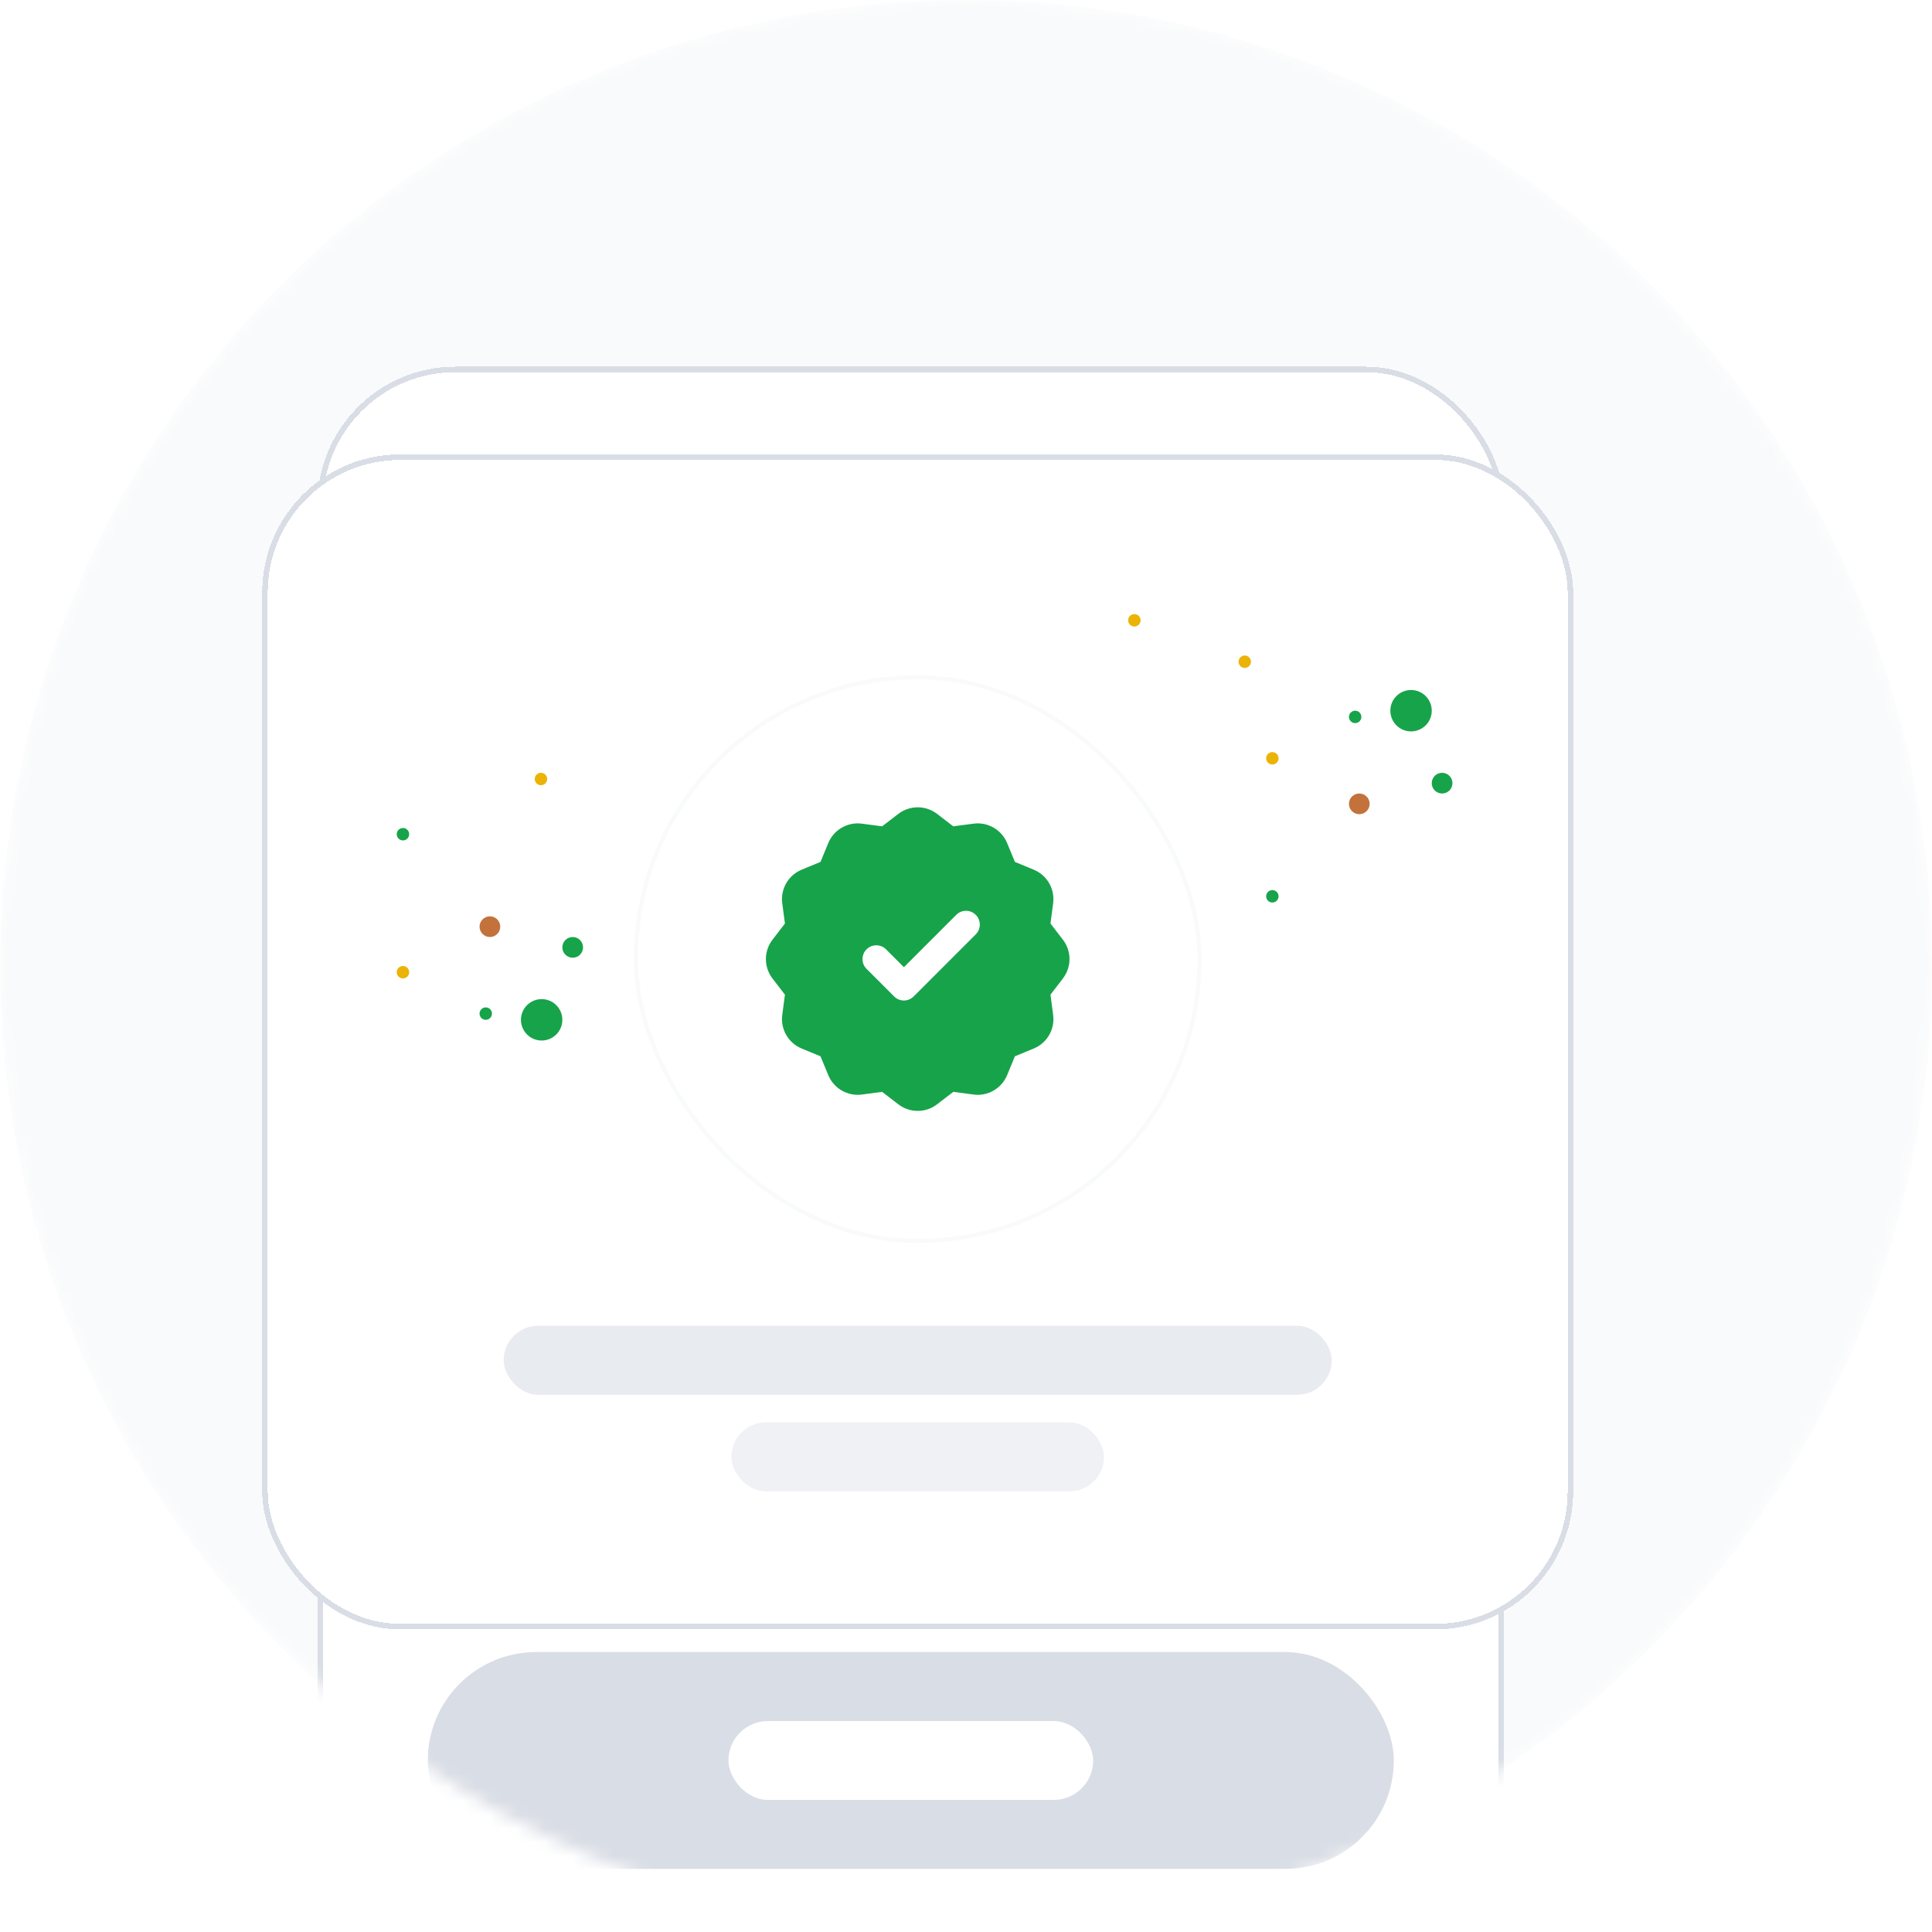 <svg width="140" height="140" viewBox="0 0 140 140" fill="none" xmlns="http://www.w3.org/2000/svg">
<mask id="mask0_3240_4330" style="mask-type:alpha" maskUnits="userSpaceOnUse" x="0" y="0" width="140" height="140">
<circle cx="70" cy="70" r="70" fill="#D9D9D9"/>
</mask>
<g mask="url(#mask0_3240_4330)">
<circle cx="70" cy="70" r="70" fill="#F9FAFB"/>
<g filter="url(#filter0_d_3240_4330)">
<rect x="27" y="22.571" width="86" height="116.857" rx="10" fill="white" shape-rendering="crispEdges"/>
<rect x="27.2" y="22.771" width="85.6" height="116.457" rx="9.8" stroke="#D9DDE5" stroke-width="0.4" shape-rendering="crispEdges"/>
<g filter="url(#filter1_d_3240_4330)">
<rect x="54.429" y="30.571" width="31.143" height="31.143" rx="15.571" fill="white"/>
<rect x="54.579" y="30.721" width="30.843" height="30.843" rx="15.421" stroke="#F9FAFB" stroke-width="0.3"/>
<path d="M64.205 43.933C64.063 43.833 63.993 43.783 63.932 43.771C63.8 43.744 63.662 43.816 63.608 43.939C63.583 43.996 63.583 44.081 63.583 44.252V48.034C63.583 48.503 63.583 48.891 63.609 49.206C63.623 49.376 63.82 49.444 63.946 49.33L66.976 46.585C67.124 46.451 67.197 46.385 67.221 46.308C67.242 46.24 67.237 46.168 67.209 46.104C67.176 46.03 67.094 45.973 66.932 45.858L64.205 43.933Z" fill="#C3723C"/>
<path d="M64.57 50.339C64.451 50.447 64.391 50.501 64.368 50.578C64.35 50.637 64.355 50.725 64.38 50.782C64.413 50.855 64.468 50.893 64.576 50.969C64.665 51.032 64.759 51.089 64.857 51.139C65.14 51.283 65.442 51.34 65.769 51.367C66.085 51.393 66.473 51.393 66.942 51.393H73.057C73.527 51.393 73.914 51.393 74.23 51.367C74.558 51.34 74.859 51.283 75.142 51.139C75.24 51.089 75.334 51.032 75.424 50.969C75.532 50.893 75.586 50.855 75.619 50.782C75.644 50.725 75.65 50.637 75.632 50.578C75.608 50.501 75.549 50.447 75.43 50.339L71.86 47.105C71.792 47.044 71.758 47.013 71.721 46.995C71.651 46.96 71.57 46.955 71.496 46.981C71.458 46.995 71.42 47.021 71.345 47.074C71.026 47.3 70.745 47.499 70.426 47.579C70.146 47.649 69.853 47.649 69.574 47.579C69.254 47.499 68.974 47.3 68.654 47.074C68.579 47.021 68.542 46.994 68.503 46.981C68.429 46.955 68.349 46.96 68.279 46.995C68.242 47.013 68.208 47.044 68.139 47.105L64.57 50.339Z" fill="#C3723C"/>
<path d="M76.053 49.33C76.179 49.444 76.377 49.376 76.391 49.206C76.416 48.891 76.416 48.503 76.416 48.034V44.252C76.416 44.081 76.416 43.996 76.392 43.94C76.337 43.816 76.2 43.744 76.067 43.771C76.007 43.783 75.936 43.833 75.795 43.933L73.068 45.858C72.905 45.973 72.824 46.03 72.791 46.104C72.762 46.168 72.758 46.24 72.778 46.308C72.802 46.385 72.876 46.451 73.023 46.585L76.053 49.33Z" fill="#C3723C"/>
<path d="M75.996 41.889C76.06 41.98 76.092 42.025 76.102 42.094C76.109 42.148 76.096 42.223 76.071 42.272C76.038 42.333 75.983 42.372 75.873 42.45L70.74 46.073C70.312 46.375 70.222 46.427 70.142 46.447C70.049 46.471 69.951 46.471 69.858 46.447C69.778 46.427 69.687 46.375 69.26 46.073L64.127 42.45C64.017 42.372 63.961 42.333 63.929 42.272C63.903 42.223 63.89 42.148 63.898 42.094C63.908 42.025 63.94 41.98 64.003 41.889C64.222 41.577 64.519 41.32 64.857 41.147C65.14 41.003 65.442 40.945 65.769 40.919C66.085 40.893 66.473 40.893 66.942 40.893H73.057C73.527 40.893 73.914 40.893 74.23 40.919C74.558 40.945 74.859 41.003 75.142 41.147C75.481 41.32 75.778 41.577 75.996 41.889Z" fill="#C3723C"/>
</g>
<rect x="40" y="69.714" width="60" height="5" rx="2.5" fill="#B0BAC9" fill-opacity="0.3"/>
<rect x="56.5" y="76.714" width="27" height="5" rx="2.5" fill="#B0BAC9" fill-opacity="0.2"/>
<g filter="url(#filter2_d_3240_4330)">
<rect x="35" y="89.714" width="70" height="16" rx="4" fill="white"/>
<rect x="35.3" y="90.014" width="69.4" height="15.4" rx="3.7" stroke="#ECEEF2" stroke-width="0.6"/>
<path d="M58.252 100.784C57.883 100.784 57.555 100.722 57.268 100.597C56.983 100.473 56.759 100.303 56.597 100.088C56.436 99.871 56.357 99.625 56.358 99.35C56.357 99.136 56.403 98.939 56.498 98.76C56.592 98.582 56.72 98.432 56.88 98.313C57.043 98.192 57.223 98.115 57.422 98.082V98.047C57.16 97.989 56.948 97.856 56.786 97.647C56.625 97.436 56.546 97.194 56.547 96.918C56.546 96.657 56.618 96.423 56.766 96.218C56.913 96.012 57.116 95.85 57.373 95.733C57.629 95.613 57.923 95.554 58.252 95.554C58.579 95.554 58.87 95.613 59.125 95.733C59.382 95.85 59.584 96.012 59.732 96.218C59.881 96.423 59.955 96.657 59.955 96.918C59.955 97.194 59.873 97.436 59.709 97.647C59.547 97.856 59.337 97.989 59.08 98.047V98.082C59.279 98.115 59.458 98.192 59.617 98.313C59.778 98.432 59.906 98.582 60 98.76C60.096 98.939 60.144 99.136 60.144 99.35C60.144 99.625 60.063 99.871 59.901 100.088C59.738 100.303 59.514 100.473 59.229 100.597C58.946 100.722 58.62 100.784 58.252 100.784ZM58.252 100.073C58.443 100.073 58.609 100.041 58.75 99.976C58.891 99.91 59 99.817 59.078 99.698C59.156 99.578 59.195 99.441 59.197 99.285C59.195 99.123 59.153 98.979 59.07 98.855C58.989 98.729 58.877 98.63 58.735 98.559C58.594 98.488 58.433 98.452 58.252 98.452C58.07 98.452 57.908 98.488 57.765 98.559C57.623 98.63 57.51 98.729 57.427 98.855C57.346 98.979 57.306 99.123 57.308 99.285C57.306 99.441 57.344 99.578 57.422 99.698C57.5 99.815 57.609 99.907 57.75 99.974C57.893 100.04 58.06 100.073 58.252 100.073ZM58.252 97.754C58.408 97.754 58.546 97.722 58.665 97.659C58.786 97.596 58.881 97.508 58.951 97.396C59.021 97.283 59.056 97.153 59.058 97.005C59.056 96.86 59.021 96.732 58.953 96.623C58.886 96.512 58.791 96.426 58.67 96.367C58.549 96.305 58.41 96.275 58.252 96.275C58.092 96.275 57.95 96.305 57.827 96.367C57.706 96.426 57.612 96.512 57.544 96.623C57.478 96.732 57.445 96.86 57.447 97.005C57.445 97.153 57.479 97.283 57.547 97.396C57.616 97.507 57.711 97.595 57.832 97.659C57.955 97.722 58.095 97.754 58.252 97.754ZM63.009 95.554C63.252 95.555 63.489 95.599 63.72 95.683C63.952 95.766 64.161 95.902 64.346 96.091C64.532 96.278 64.679 96.529 64.789 96.844C64.898 97.159 64.953 97.548 64.953 98.012C64.954 98.45 64.908 98.841 64.814 99.186C64.721 99.529 64.587 99.819 64.413 100.056C64.239 100.293 64.03 100.473 63.784 100.597C63.539 100.722 63.263 100.784 62.957 100.784C62.635 100.784 62.35 100.721 62.102 100.595C61.855 100.469 61.655 100.297 61.502 100.078C61.35 99.859 61.256 99.609 61.221 99.327H62.129C62.175 99.529 62.27 99.69 62.412 99.809C62.556 99.927 62.738 99.986 62.957 99.986C63.31 99.986 63.581 99.833 63.772 99.526C63.962 99.219 64.058 98.794 64.058 98.248H64.023C63.942 98.394 63.837 98.52 63.707 98.626C63.578 98.731 63.431 98.811 63.267 98.867C63.105 98.924 62.933 98.952 62.75 98.952C62.452 98.952 62.184 98.881 61.945 98.738C61.708 98.596 61.52 98.4 61.381 98.151C61.243 97.903 61.173 97.619 61.172 97.299C61.172 96.967 61.248 96.67 61.401 96.406C61.555 96.141 61.769 95.932 62.044 95.78C62.319 95.626 62.641 95.55 63.009 95.554ZM63.011 96.299C62.832 96.299 62.671 96.343 62.527 96.431C62.384 96.517 62.271 96.635 62.188 96.784C62.107 96.932 62.067 97.097 62.067 97.279C62.068 97.46 62.109 97.624 62.188 97.771C62.27 97.919 62.38 98.035 62.519 98.122C62.66 98.208 62.821 98.251 63.001 98.251C63.136 98.251 63.261 98.225 63.377 98.174C63.493 98.122 63.594 98.051 63.68 97.96C63.768 97.867 63.836 97.762 63.884 97.644C63.934 97.527 63.958 97.402 63.956 97.272C63.956 97.097 63.914 96.937 63.832 96.789C63.75 96.642 63.639 96.523 63.496 96.434C63.355 96.344 63.194 96.299 63.011 96.299ZM66.11 100.714L68.275 96.429V96.394H65.762V95.623H69.23V96.411L67.067 100.714H66.11ZM70.239 99.33H71.172C71.183 99.472 71.231 99.595 71.316 99.698C71.4 99.799 71.511 99.877 71.649 99.931C71.786 99.984 71.94 100.011 72.109 100.011C72.288 100.011 72.448 99.98 72.588 99.919C72.729 99.856 72.84 99.766 72.919 99.65C73 99.533 73.041 99.39 73.041 99.223C73.041 99.069 73.002 98.929 72.924 98.803C72.848 98.675 72.731 98.574 72.574 98.499C72.416 98.423 72.215 98.385 71.969 98.385H71.465V97.721L72.643 96.429V96.394H70.49V95.623H73.806V96.29L72.439 97.761V97.801C72.691 97.821 72.913 97.874 73.106 97.96C73.299 98.046 73.462 98.156 73.593 98.291C73.724 98.425 73.822 98.576 73.889 98.743C73.955 98.91 73.988 99.086 73.988 99.27C73.988 99.568 73.906 99.831 73.742 100.058C73.579 100.285 73.356 100.463 73.071 100.592C72.787 100.72 72.464 100.784 72.101 100.784C71.753 100.784 71.441 100.724 71.164 100.605C70.889 100.486 70.669 100.317 70.505 100.1C70.341 99.882 70.253 99.625 70.239 99.33ZM76.989 100.784C76.745 100.782 76.507 100.74 76.275 100.657C76.043 100.573 75.835 100.436 75.649 100.247C75.463 100.056 75.316 99.804 75.206 99.489C75.097 99.172 75.043 98.78 75.045 98.313C75.045 97.877 75.091 97.489 75.184 97.147C75.277 96.806 75.41 96.517 75.584 96.282C75.758 96.045 75.968 95.865 76.213 95.74C76.46 95.616 76.736 95.554 77.041 95.554C77.361 95.554 77.644 95.617 77.891 95.743C78.14 95.869 78.34 96.041 78.493 96.26C78.645 96.477 78.74 96.722 78.776 96.996H77.869C77.822 96.8 77.727 96.644 77.583 96.528C77.44 96.41 77.26 96.352 77.041 96.352C76.688 96.352 76.416 96.505 76.226 96.812C76.037 97.118 75.941 97.539 75.94 98.074H75.975C76.056 97.928 76.161 97.803 76.29 97.699C76.419 97.595 76.565 97.514 76.728 97.458C76.892 97.4 77.065 97.371 77.247 97.371C77.546 97.371 77.813 97.442 78.05 97.585C78.289 97.727 78.478 97.924 78.617 98.174C78.756 98.422 78.825 98.707 78.823 99.029C78.825 99.364 78.749 99.664 78.594 99.931C78.44 100.196 78.226 100.405 77.951 100.558C77.676 100.71 77.355 100.786 76.989 100.784ZM76.984 100.038C77.164 100.038 77.326 99.994 77.469 99.906C77.611 99.819 77.724 99.7 77.806 99.551C77.889 99.402 77.93 99.234 77.928 99.049C77.93 98.867 77.89 98.702 77.809 98.554C77.73 98.407 77.619 98.29 77.478 98.204C77.338 98.118 77.177 98.074 76.996 98.074C76.862 98.074 76.737 98.1 76.621 98.151C76.505 98.203 76.404 98.274 76.318 98.365C76.231 98.455 76.163 98.559 76.114 98.678C76.066 98.796 76.041 98.922 76.039 99.056C76.041 99.234 76.082 99.397 76.163 99.546C76.245 99.695 76.356 99.814 76.499 99.904C76.641 99.993 76.803 100.038 76.984 100.038ZM81.753 100.784C81.383 100.784 81.055 100.722 80.769 100.597C80.484 100.473 80.26 100.303 80.098 100.088C79.937 99.871 79.857 99.625 79.859 99.35C79.857 99.136 79.904 98.939 79.998 98.76C80.093 98.582 80.22 98.432 80.381 98.313C80.543 98.192 80.724 98.115 80.923 98.082V98.047C80.661 97.989 80.449 97.856 80.287 97.647C80.126 97.436 80.046 97.194 80.048 96.918C80.046 96.657 80.119 96.423 80.267 96.218C80.414 96.012 80.616 95.85 80.873 95.733C81.13 95.613 81.423 95.554 81.753 95.554C82.08 95.554 82.37 95.613 82.626 95.733C82.882 95.85 83.085 96.012 83.232 96.218C83.381 96.423 83.456 96.657 83.456 96.918C83.456 97.194 83.374 97.436 83.21 97.647C83.047 97.856 82.838 97.989 82.581 98.047V98.082C82.78 98.115 82.959 98.192 83.118 98.313C83.278 98.432 83.406 98.582 83.501 98.76C83.597 98.939 83.645 99.136 83.645 99.35C83.645 99.625 83.564 99.871 83.401 100.088C83.239 100.303 83.015 100.473 82.73 100.597C82.447 100.722 82.121 100.784 81.753 100.784ZM81.753 100.073C81.944 100.073 82.109 100.041 82.25 99.976C82.391 99.91 82.501 99.817 82.578 99.698C82.656 99.578 82.696 99.441 82.698 99.285C82.696 99.123 82.654 98.979 82.571 98.855C82.49 98.729 82.378 98.63 82.235 98.559C82.094 98.488 81.934 98.452 81.753 98.452C81.571 98.452 81.408 98.488 81.266 98.559C81.123 98.63 81.011 98.729 80.928 98.855C80.847 98.979 80.807 99.123 80.808 99.285C80.807 99.441 80.845 99.578 80.923 99.698C81.001 99.815 81.11 99.907 81.251 99.974C81.394 100.04 81.561 100.073 81.753 100.073ZM81.753 97.754C81.909 97.754 82.046 97.722 82.166 97.659C82.287 97.596 82.382 97.508 82.452 97.396C82.521 97.283 82.557 97.153 82.558 97.005C82.557 96.86 82.522 96.732 82.454 96.623C82.386 96.512 82.292 96.426 82.171 96.367C82.05 96.305 81.91 96.275 81.753 96.275C81.592 96.275 81.451 96.305 81.328 96.367C81.207 96.426 81.113 96.512 81.045 96.623C80.978 96.732 80.946 96.86 80.948 97.005C80.946 97.153 80.979 97.283 81.047 97.396C81.117 97.507 81.212 97.595 81.333 97.659C81.456 97.722 81.596 97.754 81.753 97.754Z" fill="#8E95A4"/>
<g clip-path="url(#clip0_3240_4330)">
<path d="M97 96.714V96.014C97 95.734 97 95.594 96.945 95.487C96.898 95.393 96.821 95.317 96.727 95.269C96.62 95.214 96.48 95.214 96.2 95.214H94.3C94.02 95.214 93.88 95.214 93.773 95.269C93.679 95.317 93.602 95.393 93.555 95.487C93.5 95.594 93.5 95.734 93.5 96.014V97.914C93.5 98.194 93.5 98.334 93.555 98.441C93.602 98.535 93.679 98.612 93.773 98.66C93.88 98.714 94.02 98.714 94.3 98.714H95M95.8 100.214H97.7C97.98 100.214 98.12 100.214 98.227 100.16C98.321 100.112 98.398 100.035 98.445 99.941C98.5 99.834 98.5 99.694 98.5 99.414V97.514C98.5 97.234 98.5 97.094 98.445 96.987C98.398 96.893 98.321 96.817 98.227 96.769C98.12 96.714 97.98 96.714 97.7 96.714H95.8C95.52 96.714 95.38 96.714 95.273 96.769C95.179 96.817 95.102 96.893 95.055 96.987C95 97.094 95 97.234 95 97.514V99.414C95 99.694 95 99.834 95.055 99.941C95.102 100.035 95.179 100.112 95.273 100.16C95.38 100.214 95.52 100.214 95.8 100.214Z" stroke="#8E95A4" stroke-opacity="0.5" stroke-width="0.6" stroke-linecap="round" stroke-linejoin="round"/>
</g>
</g>
<rect x="35" y="115.714" width="70" height="15.714" rx="7.857" fill="#D9DDE5"/>
<rect x="56.786" y="120.714" width="26.429" height="5.714" rx="2.857" fill="white"/>
</g>
<g filter="url(#filter3_d_3240_4330)">
<rect x="23" y="28.929" width="95" height="85.143" rx="10" fill="white" shape-rendering="crispEdges"/>
<rect x="23.2" y="29.129" width="94.6" height="84.743" rx="9.8" stroke="#D9DDE5" stroke-width="0.4" shape-rendering="crispEdges"/>
<g filter="url(#filter4_d_3240_4330)">
<rect x="49.929" y="38.929" width="41.143" height="41.143" rx="20.571" fill="white"/>
<rect x="50.079" y="39.079" width="40.843" height="40.843" rx="20.421" stroke="#F9FAFB" stroke-width="0.3"/>
<path fill-rule="evenodd" clip-rule="evenodd" d="M69.096 48.977C69.51 48.659 70.005 48.5 70.5 48.5C70.995 48.5 71.49 48.659 71.904 48.977L73.078 49.879L74.548 49.685C75.584 49.549 76.579 50.126 76.979 51.088L77.544 52.457L78.91 53.021L78.912 53.022C79.875 53.421 80.451 54.417 80.315 55.452L80.121 56.922L81.023 58.096C81.261 58.407 81.41 58.763 81.47 59.13C81.514 59.398 81.51 59.672 81.458 59.939C81.391 60.282 81.246 60.613 81.023 60.904L80.121 62.078L80.315 63.548C80.451 64.583 79.875 65.579 78.912 65.978L78.91 65.979L77.544 66.543L76.979 67.912C76.579 68.874 75.584 69.451 74.548 69.315L73.078 69.121L71.904 70.022C71.49 70.341 70.995 70.5 70.5 70.5C70.005 70.5 69.51 70.341 69.096 70.022L67.922 69.121L66.452 69.315C65.416 69.451 64.421 68.874 64.021 67.912L63.456 66.543L62.09 65.979L62.088 65.978C61.125 65.579 60.549 64.583 60.685 63.548L60.879 62.078L59.977 60.904C59.718 60.566 59.564 60.174 59.516 59.772C59.447 59.189 59.601 58.586 59.977 58.096L60.879 56.922L60.685 55.452C60.549 54.417 61.125 53.421 62.088 53.022L62.09 53.021L63.456 52.457L64.021 51.088C64.421 50.126 65.416 49.549 66.452 49.685L67.922 49.879L69.096 48.977ZM74.707 57.707C75.098 57.317 75.098 56.683 74.707 56.293C74.317 55.902 73.683 55.902 73.293 56.293L69.5 60.086L68.207 58.793C67.817 58.402 67.183 58.402 66.793 58.793C66.402 59.183 66.402 59.817 66.793 60.207L68.793 62.207C69.183 62.598 69.817 62.598 70.207 62.207L74.707 57.707Z" fill="#17A34A"/>
</g>
<rect x="40.5" y="92.071" width="60" height="5" rx="2.5" fill="#B0BAC9" fill-opacity="0.3"/>
<rect x="57" y="99.071" width="27" height="5" rx="2.5" fill="#B0BAC9" fill-opacity="0.2"/>
<circle cx="108.5" cy="52.75" r="0.75" fill="#17A34A"/>
<circle cx="106.25" cy="47.5" r="1.5" fill="#17A34A"/>
<circle cx="102.5" cy="54.25" r="0.75" fill="#C3723C"/>
<circle cx="102.2" cy="47.95" r="0.45" fill="#17A34A"/>
<circle cx="96.2" cy="50.95" r="0.45" fill="#EBB305"/>
<circle cx="86.2" cy="40.95" r="0.45" fill="#EBB305"/>
<circle cx="94.2" cy="43.95" r="0.45" fill="#EBB305"/>
<circle cx="96.2" cy="60.95" r="0.45" fill="#17A34A"/>
<circle cx="0.75" cy="0.75" r="0.75" transform="matrix(1 0 0 -1 44.75 65.4)" fill="#17A34A"/>
<circle cx="1.5" cy="1.5" r="1.5" transform="matrix(1 0 0 -1 41.75 71.4)" fill="#17A34A"/>
<circle cx="0.75" cy="0.75" r="0.75" transform="matrix(1 0 0 -1 38.75 63.9)" fill="#C3723C"/>
<circle cx="0.45" cy="0.45" r="0.45" transform="matrix(1 0 0 -1 38.75 69.9)" fill="#17A34A"/>
<circle cx="0.45" cy="0.45" r="0.45" transform="matrix(1 0 0 -1 32.75 66.9)" fill="#EBB305"/>
<circle cx="0.45" cy="0.45" r="0.45" transform="matrix(1 0 0 -1 42.75 52.9)" fill="#EBB305"/>
<circle cx="0.45" cy="0.45" r="0.45" transform="matrix(1 0 0 -1 32.75 56.9)" fill="#17A34A"/>
</g>
</g>
<defs>
<filter id="filter0_d_3240_4330" x="-37" y="-33.429" width="206" height="236.857" filterUnits="userSpaceOnUse" color-interpolation-filters="sRGB">
<feFlood flood-opacity="0" result="BackgroundImageFix"/>
<feColorMatrix in="SourceAlpha" type="matrix" values="0 0 0 0 0 0 0 0 0 0 0 0 0 0 0 0 0 0 127 0" result="hardAlpha"/>
<feOffset dx="-4" dy="4"/>
<feGaussianBlur stdDeviation="30"/>
<feComposite in2="hardAlpha" operator="out"/>
<feColorMatrix type="matrix" values="0 0 0 0 0.525 0 0 0 0 0.575 0 0 0 0 0.675 0 0 0 0.2 0"/>
<feBlend mode="normal" in2="BackgroundImageFix" result="effect1_dropShadow_3240_4330"/>
<feBlend mode="normal" in="SourceGraphic" in2="effect1_dropShadow_3240_4330" result="shape"/>
</filter>
<filter id="filter1_d_3240_4330" x="37.429" y="19.571" width="65.143" height="65.143" filterUnits="userSpaceOnUse" color-interpolation-filters="sRGB">
<feFlood flood-opacity="0" result="BackgroundImageFix"/>
<feColorMatrix in="SourceAlpha" type="matrix" values="0 0 0 0 0 0 0 0 0 0 0 0 0 0 0 0 0 0 127 0" result="hardAlpha"/>
<feMorphology radius="3" operator="erode" in="SourceAlpha" result="effect1_dropShadow_3240_4330"/>
<feOffset dy="6"/>
<feGaussianBlur stdDeviation="10"/>
<feComposite in2="hardAlpha" operator="out"/>
<feColorMatrix type="matrix" values="0 0 0 0 0.64 0 0 0 0 0.7 0 0 0 0 0.76 0 0 0 0.5 0"/>
<feBlend mode="normal" in2="BackgroundImageFix" result="effect1_dropShadow_3240_4330"/>
<feBlend mode="normal" in="SourceGraphic" in2="effect1_dropShadow_3240_4330" result="shape"/>
</filter>
<filter id="filter2_d_3240_4330" x="33" y="88.714" width="74" height="20" filterUnits="userSpaceOnUse" color-interpolation-filters="sRGB">
<feFlood flood-opacity="0" result="BackgroundImageFix"/>
<feColorMatrix in="SourceAlpha" type="matrix" values="0 0 0 0 0 0 0 0 0 0 0 0 0 0 0 0 0 0 127 0" result="hardAlpha"/>
<feOffset dy="1"/>
<feGaussianBlur stdDeviation="1"/>
<feComposite in2="hardAlpha" operator="out"/>
<feColorMatrix type="matrix" values="0 0 0 0 0 0 0 0 0 0 0 0 0 0 0 0 0 0 0.03 0"/>
<feBlend mode="normal" in2="BackgroundImageFix" result="effect1_dropShadow_3240_4330"/>
<feBlend mode="normal" in="SourceGraphic" in2="effect1_dropShadow_3240_4330" result="shape"/>
</filter>
<filter id="filter3_d_3240_4330" x="-41" y="-27.071" width="215" height="205.143" filterUnits="userSpaceOnUse" color-interpolation-filters="sRGB">
<feFlood flood-opacity="0" result="BackgroundImageFix"/>
<feColorMatrix in="SourceAlpha" type="matrix" values="0 0 0 0 0 0 0 0 0 0 0 0 0 0 0 0 0 0 127 0" result="hardAlpha"/>
<feOffset dx="-4" dy="4"/>
<feGaussianBlur stdDeviation="30"/>
<feComposite in2="hardAlpha" operator="out"/>
<feColorMatrix type="matrix" values="0 0 0 0 0.525 0 0 0 0 0.575 0 0 0 0 0.675 0 0 0 0.7 0"/>
<feBlend mode="normal" in2="BackgroundImageFix" result="effect1_dropShadow_3240_4330"/>
<feBlend mode="normal" in="SourceGraphic" in2="effect1_dropShadow_3240_4330" result="shape"/>
</filter>
<filter id="filter4_d_3240_4330" x="32.929" y="27.929" width="75.143" height="75.143" filterUnits="userSpaceOnUse" color-interpolation-filters="sRGB">
<feFlood flood-opacity="0" result="BackgroundImageFix"/>
<feColorMatrix in="SourceAlpha" type="matrix" values="0 0 0 0 0 0 0 0 0 0 0 0 0 0 0 0 0 0 127 0" result="hardAlpha"/>
<feMorphology radius="3" operator="erode" in="SourceAlpha" result="effect1_dropShadow_3240_4330"/>
<feOffset dy="6"/>
<feGaussianBlur stdDeviation="10"/>
<feComposite in2="hardAlpha" operator="out"/>
<feColorMatrix type="matrix" values="0 0 0 0 0.09 0 0 0 0 0.639 0 0 0 0 0.29 0 0 0 0.3 0"/>
<feBlend mode="normal" in2="BackgroundImageFix" result="effect1_dropShadow_3240_4330"/>
<feBlend mode="normal" in="SourceGraphic" in2="effect1_dropShadow_3240_4330" result="shape"/>
</filter>
<clipPath id="clip0_3240_4330">
<rect width="6" height="6" fill="white" transform="translate(93 94.714)"/>
</clipPath>
</defs>
</svg>
